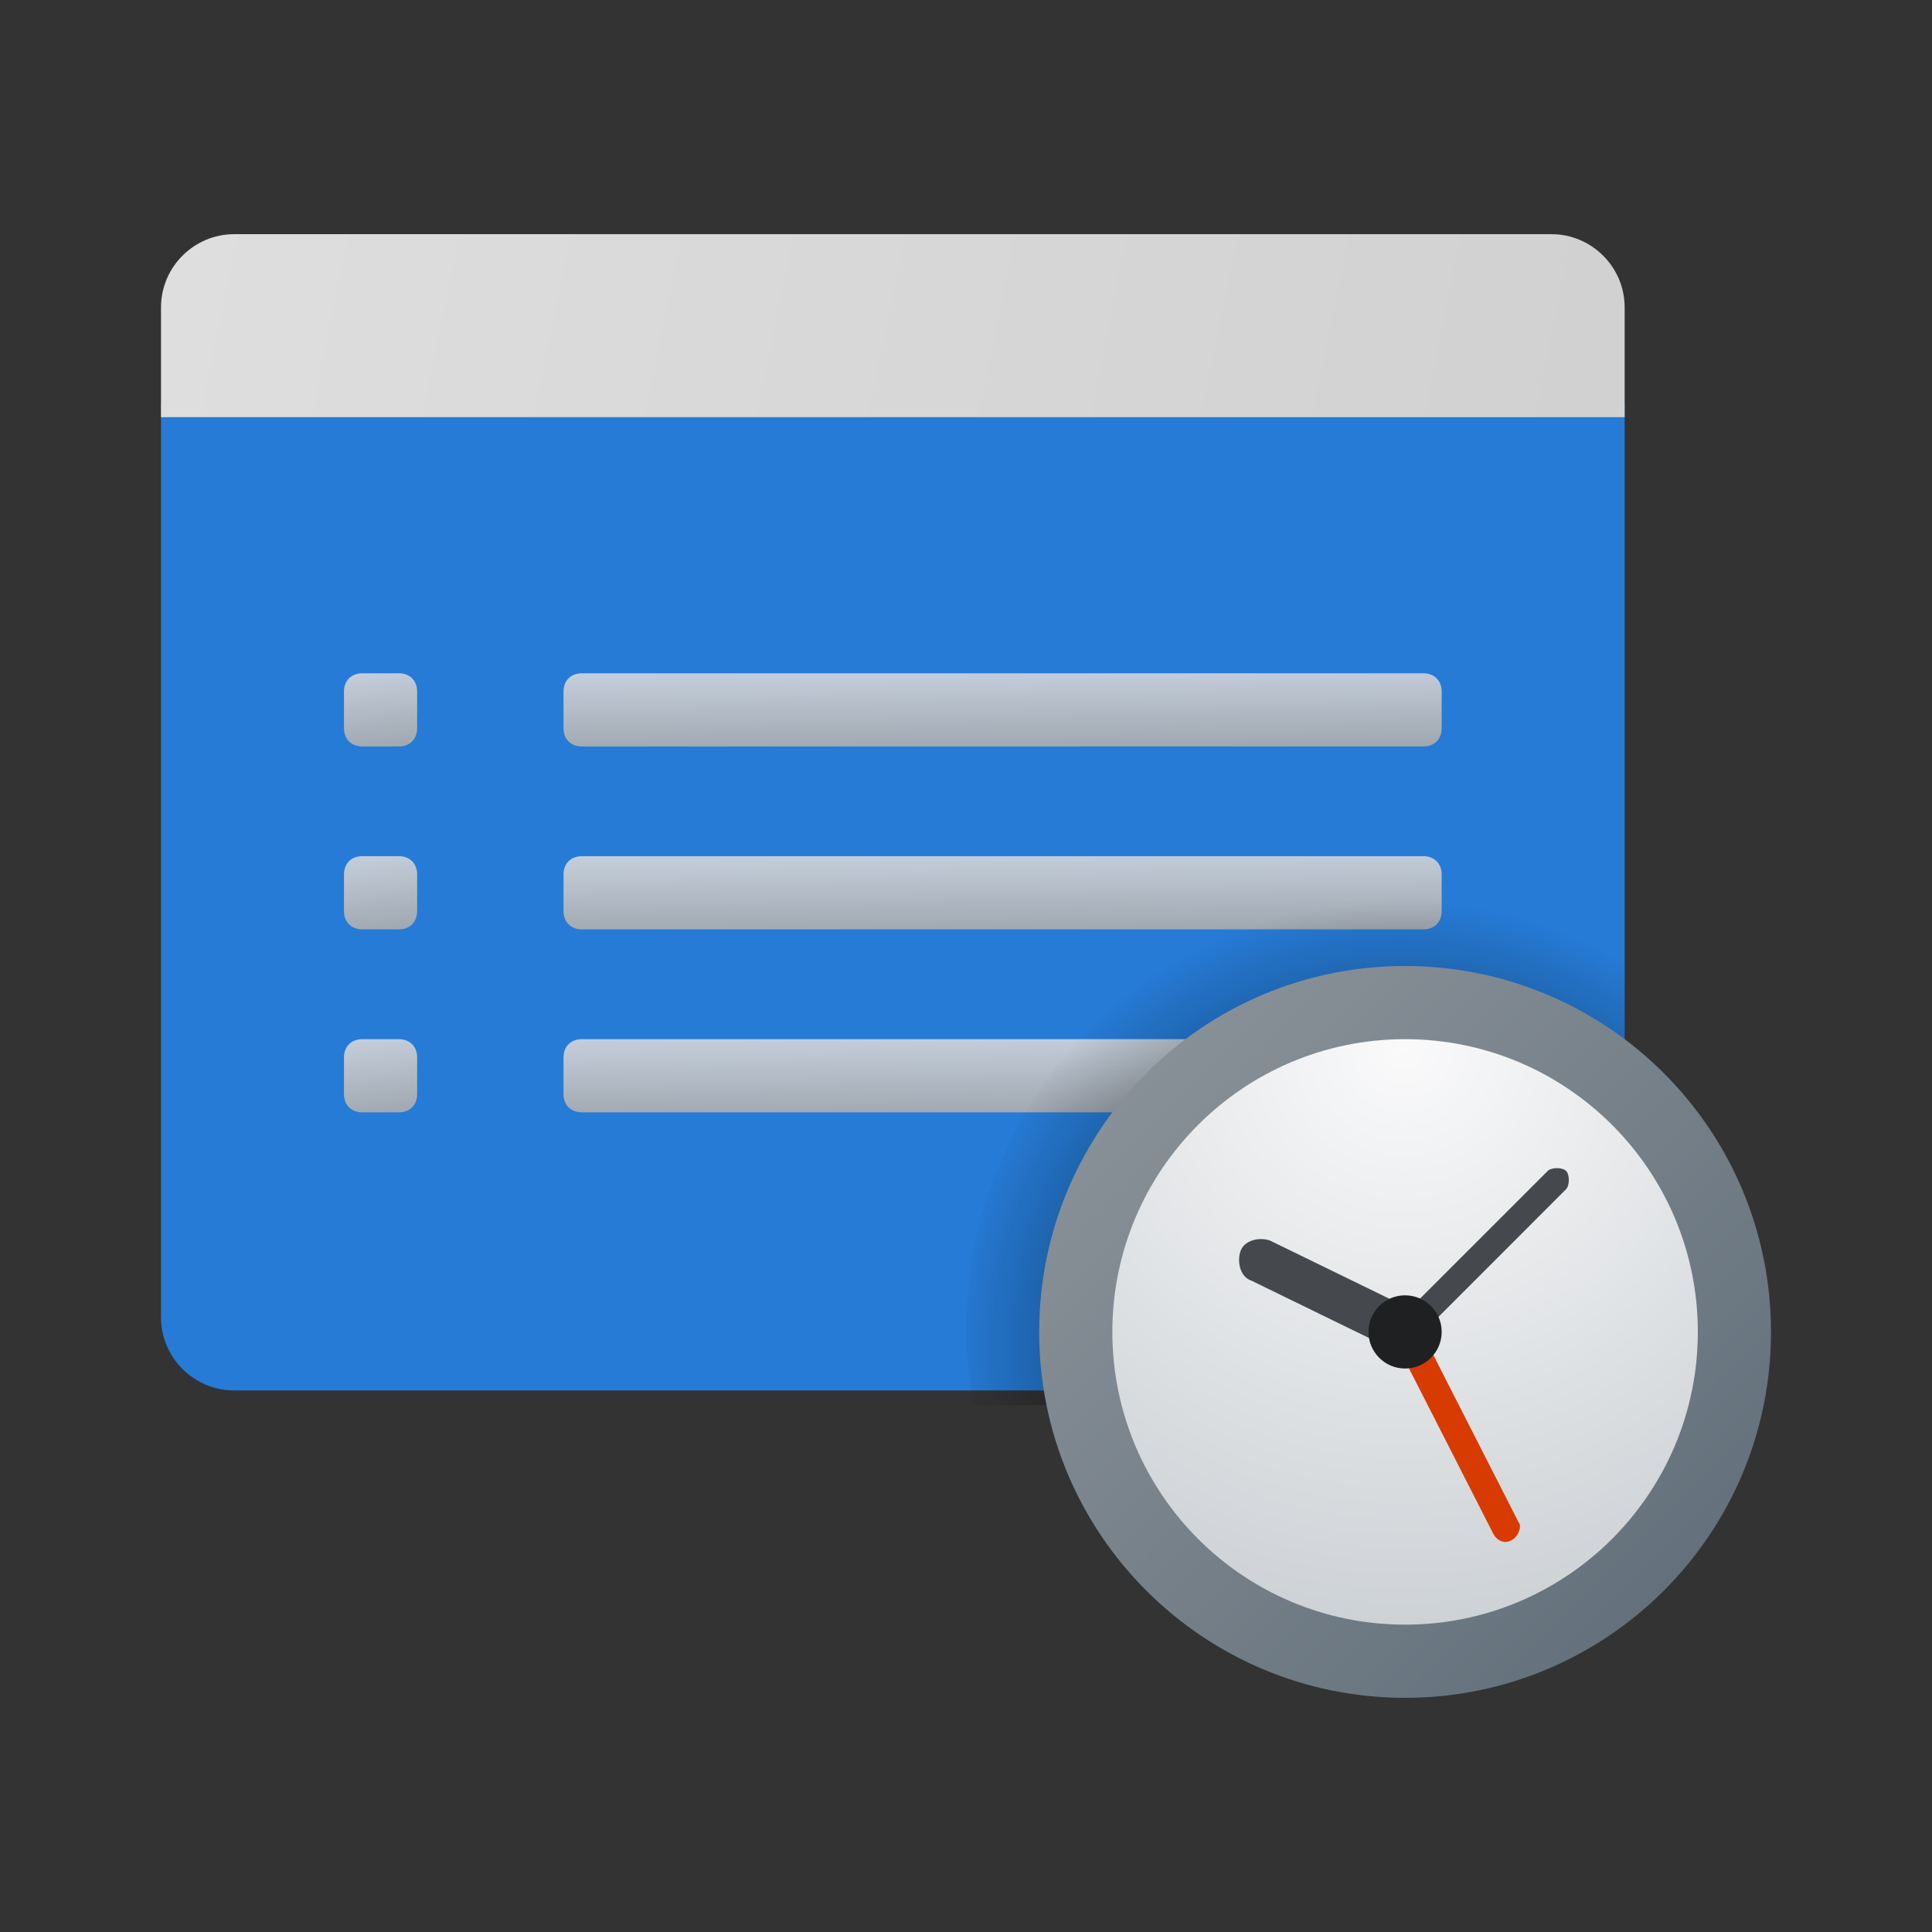 <svg width="24" height="24" viewBox="0 0 24 24" fill="none" xmlns="http://www.w3.org/2000/svg">
<rect x="0" y="0" width="24" height="24" fill="#333333" stroke="none"/>
<path d="M2 16.364V5H20.182V16.364C20.182 16.864 19.773 17.273 19.273 17.273H2.909C2.409 17.273 2 16.864 2 16.364Z" fill="url(#paint0_linear_40_5241)"/>
<path d="M17.682 9.273H7.227C7.091 9.273 7 9.182 7 9.045V8.591C7 8.455 7.091 8.364 7.227 8.364H17.682C17.818 8.364 17.909 8.455 17.909 8.591V9.045C17.909 9.182 17.818 9.273 17.682 9.273Z" fill="url(#paint1_linear_40_5241)"/>
<path d="M17.682 11.545H7.227C7.091 11.545 7 11.454 7 11.318V10.864C7 10.727 7.091 10.636 7.227 10.636H17.682C17.818 10.636 17.909 10.727 17.909 10.864V11.318C17.909 11.454 17.818 11.545 17.682 11.545Z" fill="url(#paint2_linear_40_5241)"/>
<path d="M17.682 13.818H7.227C7.091 13.818 7 13.727 7 13.591V13.136C7 13 7.091 12.909 7.227 12.909H17.682C17.818 12.909 17.909 13 17.909 13.136V13.591C17.909 13.727 17.818 13.818 17.682 13.818Z" fill="url(#paint3_linear_40_5241)"/>
<path d="M20.182 3.818V5.182H2V3.818C2 3.318 2.409 2.909 2.909 2.909H19.273C19.773 2.909 20.182 3.318 20.182 3.818Z" fill="url(#paint4_linear_40_5241)"/>
<path d="M4.5 9.273H4.955C5.091 9.273 5.182 9.182 5.182 9.045V8.591C5.182 8.455 5.091 8.364 4.955 8.364H4.5C4.364 8.364 4.273 8.455 4.273 8.591V9.045C4.273 9.182 4.364 9.273 4.5 9.273Z" fill="url(#paint5_linear_40_5241)"/>
<path d="M4.5 11.545H4.955C5.091 11.545 5.182 11.454 5.182 11.318V10.864C5.182 10.727 5.091 10.636 4.955 10.636H4.5C4.364 10.636 4.273 10.727 4.273 10.864V11.318C4.273 11.454 4.364 11.545 4.5 11.545Z" fill="url(#paint6_linear_40_5241)"/>
<path d="M4.5 13.818H4.955C5.091 13.818 5.182 13.727 5.182 13.591V13.136C5.182 13 5.091 12.909 4.955 12.909H4.5C4.364 12.909 4.273 13 4.273 13.136V13.591C4.273 13.727 4.364 13.818 4.5 13.818Z" fill="url(#paint7_linear_40_5241)"/>
<path d="M17.454 11.091C14.454 11.091 12 13.545 12 16.545C12 16.863 12.046 17.136 12.091 17.454H19.273C19.773 17.454 20.182 17.045 20.182 16.545V11.818C19.364 11.364 18.454 11.091 17.454 11.091Z" fill="url(#paint8_radial_40_5241)"/>
<path d="M17.454 21.091C19.965 21.091 22 19.056 22 16.546C22 14.035 19.965 12 17.454 12C14.944 12 12.909 14.035 12.909 16.546C12.909 19.056 14.944 21.091 17.454 21.091Z" fill="url(#paint9_linear_40_5241)"/>
<path d="M17.454 20.182C19.463 20.182 21.091 18.554 21.091 16.545C21.091 14.537 19.463 12.909 17.454 12.909C15.446 12.909 13.818 14.537 13.818 16.545C13.818 18.554 15.446 20.182 17.454 20.182Z" fill="url(#paint10_radial_40_5241)"/>
<path d="M18.773 19.136C18.682 19.182 18.591 19.136 18.546 19.045L17.318 16.636C17.273 16.545 17.318 16.454 17.409 16.409C17.5 16.364 17.591 16.409 17.636 16.5L18.864 18.909C18.909 18.954 18.864 19.091 18.773 19.136Z" fill="#D83B01"/>
<path d="M17.454 16.727C17.409 16.727 17.364 16.727 17.318 16.682C17.273 16.636 17.273 16.5 17.318 16.454L19.227 14.545C19.273 14.5 19.409 14.5 19.454 14.545C19.5 14.591 19.5 14.727 19.454 14.773L17.546 16.682C17.546 16.682 17.5 16.727 17.454 16.727Z" fill="#45494D"/>
<path d="M17.454 16.818C17.409 16.818 17.364 16.818 17.318 16.773L15.546 15.909C15.409 15.864 15.364 15.682 15.409 15.545C15.454 15.409 15.636 15.364 15.773 15.409L17.546 16.273C17.682 16.318 17.727 16.5 17.682 16.636C17.682 16.773 17.546 16.818 17.454 16.818Z" fill="#45494D"/>
<path d="M17.454 17C17.706 17 17.909 16.796 17.909 16.545C17.909 16.294 17.706 16.091 17.454 16.091C17.203 16.091 17 16.294 17 16.545C17 16.796 17.203 17 17.454 17Z" fill="#1E2021"/>
<defs>
<linearGradient id="paint0_linear_40_5241" x1="6.431" y1="5.322" x2="7.355" y2="18.136" gradientUnits="userSpaceOnUse">
<stop stop-color="#267bd6"/>
<stop offset="1" stop-color="#267bd6"/>
</linearGradient>
<linearGradient id="paint1_linear_40_5241" x1="9.658" y1="8.387" x2="9.667" y2="9.342" gradientUnits="userSpaceOnUse">
<stop stop-color="#C3CDD9"/>
<stop offset="1" stop-color="#9FA7B0"/>
</linearGradient>
<linearGradient id="paint2_linear_40_5241" x1="9.658" y1="10.66" x2="9.667" y2="11.614" gradientUnits="userSpaceOnUse">
<stop stop-color="#C3CDD9"/>
<stop offset="1" stop-color="#9FA7B0"/>
</linearGradient>
<linearGradient id="paint3_linear_40_5241" x1="9.658" y1="12.933" x2="9.667" y2="13.887" gradientUnits="userSpaceOnUse">
<stop stop-color="#C3CDD9"/>
<stop offset="1" stop-color="#9FA7B0"/>
</linearGradient>
<linearGradient id="paint4_linear_40_5241" x1="2.367" y1="2.355" x2="19.614" y2="5.861" gradientUnits="userSpaceOnUse">
<stop stop-color="#dedede"/>
<stop offset="1" stop-color="#d1d1d1"/>
</linearGradient>
<linearGradient id="paint5_linear_40_5241" x1="4.494" y1="8.387" x2="4.595" y2="9.331" gradientUnits="userSpaceOnUse">
<stop stop-color="#C3CDD9"/>
<stop offset="1" stop-color="#9FA7B0"/>
</linearGradient>
<linearGradient id="paint6_linear_40_5241" x1="4.494" y1="10.66" x2="4.595" y2="11.604" gradientUnits="userSpaceOnUse">
<stop stop-color="#C3CDD9"/>
<stop offset="1" stop-color="#9FA7B0"/>
</linearGradient>
<linearGradient id="paint7_linear_40_5241" x1="4.494" y1="12.933" x2="4.595" y2="13.876" gradientUnits="userSpaceOnUse">
<stop stop-color="#C3CDD9"/>
<stop offset="1" stop-color="#9FA7B0"/>
</linearGradient>
<radialGradient id="paint8_radial_40_5241" cx="0" cy="0" r="1" gradientUnits="userSpaceOnUse" gradientTransform="translate(17.368 16.71) scale(5.65)">
<stop/>
<stop offset="0.979" stop-opacity="0"/>
</radialGradient>
<linearGradient id="paint9_linear_40_5241" x1="14.241" y1="13.331" x2="20.669" y2="19.759" gradientUnits="userSpaceOnUse">
<stop stop-color="#889097"/>
<stop offset="1" stop-color="#64717C"/>
</linearGradient>
<radialGradient id="paint10_radial_40_5241" cx="0" cy="0" r="1" gradientUnits="userSpaceOnUse" gradientTransform="translate(17.431 12.994) scale(8.104)">
<stop stop-color="#FAFAFB"/>
<stop offset="1" stop-color="#C8CDD1"/>
</radialGradient>
</defs>
</svg>
